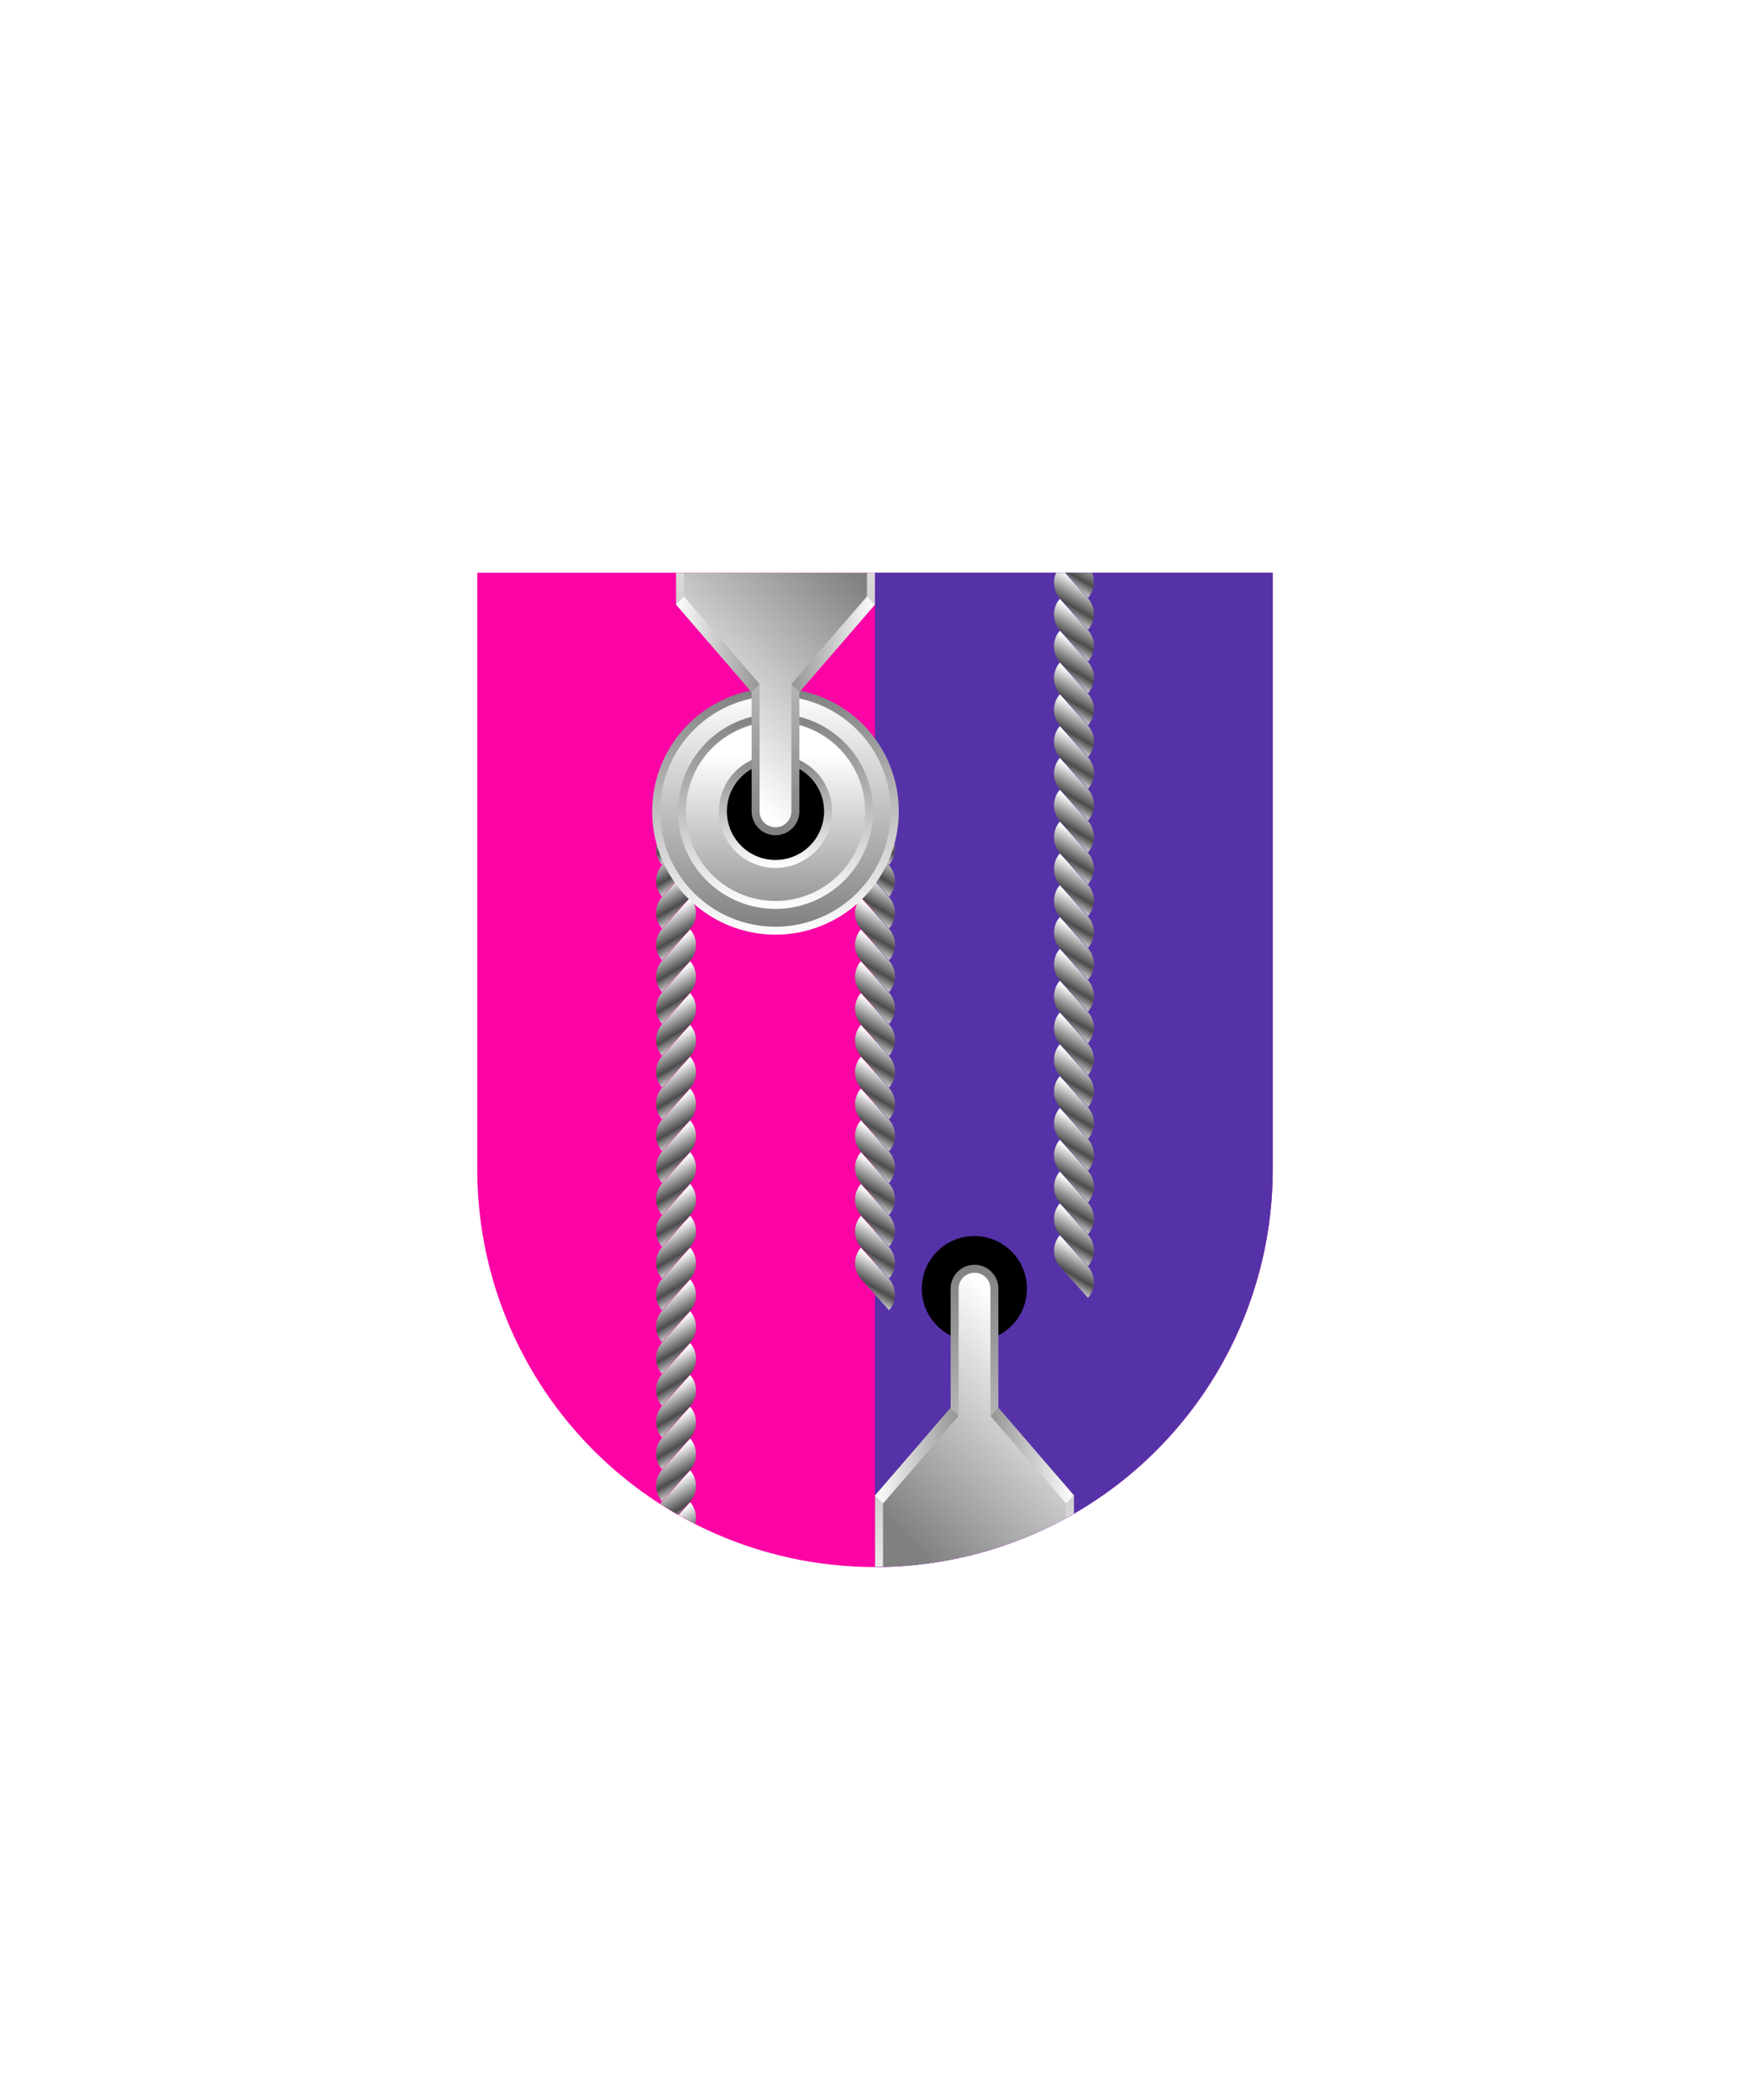 <svg xmlns="http://www.w3.org/2000/svg" xmlns:xlink="http://www.w3.org/1999/xlink" viewBox="0 0 220 264"><path d="M60 72v75a50 50 0 0 0 50 50 50 50 0 0 0 50-50V72Z" fill="#fc03a5"/><path d="M110 197a49.997 49.997 0 0 0 50-50V72h-50v125Z" fill="#5632a8"/><defs><linearGradient gradientTransform="matrix(1, 0, 0, -1, 0, 16391.88)" gradientUnits="userSpaceOnUse" id="h43-a" x1="3.64" x2="0.96" y1="16389.92" y2="16385.27"><stop offset="0" stop-color="#fff"/><stop offset="0.6" stop-color="#4b4b4b"/><stop offset="1" stop-color="#fff"/></linearGradient><linearGradient gradientTransform="matrix(1, 0, 0, -1, 50.03, 16617)" gradientUnits="userSpaceOnUse" id="h43-b" x1="-37.53" x2="-37.53" y1="16571" y2="16617"><stop offset="0" stop-color="gray"/><stop offset="1" stop-color="#fff"/></linearGradient><linearGradient gradientTransform="matrix(1, 0, 0, -1, 50.03, 16617)" gradientUnits="userSpaceOnUse" id="h43-c" x1="-51.86" x2="-23.2" y1="16585.5" y2="16614.17"><stop offset="0.02" stop-color="#fff"/><stop offset="0.75" stop-color="gray"/></linearGradient><linearGradient gradientTransform="matrix(1, 0, 0, -1, 50.03, 16617)" gradientUnits="userSpaceOnUse" id="h43-d" x1="-25.03" x2="-50.03" y1="16595" y2="16595"><stop offset="0" stop-color="#fff"/><stop offset="0.5" stop-color="gray"/><stop offset="1" stop-color="#fff"/></linearGradient><linearGradient gradientTransform="matrix(1, 0, 0, -1, 0, 16415)" id="h43-e" x1="15.5" x2="15.5" xlink:href="#h43-b" y1="16384.5" y2="16414.5"/><linearGradient gradientTransform="matrix(1, 0, 0, 1, 0, 0)" id="h43-f" x1="15.5" x2="15.5" xlink:href="#h43-b" y1="0" y2="31"/><linearGradient gradientTransform="matrix(47.39, 0, 0, -47.39, -375547.82, 403411.4)" id="h43-g" x1="7924.9" x2="7924.9" xlink:href="#h43-b" y1="8511.96" y2="8512.45"/><linearGradient gradientTransform="matrix(1, 0, 0, 1, 0, 0)" id="h43-h" x1="15.5" x2="15.5" xlink:href="#h43-b" y1="3.24" y2="27.76"/><linearGradient gradientTransform="matrix(1, 0, 0, 1, 0, 0)" id="h43-i" x1="15.5" x2="15.5" xlink:href="#h43-b" y1="8.39" y2="22.61"/><clipPath id="h43-j"><path d="M160,72v75a50,50,0,0,1-100,0V72Z" fill="none"/></clipPath><filter id="h43-k" name="shadow"><feDropShadow dx="0" dy="2" stdDeviation="0"/></filter><symbol id="h43-m" viewBox="0 0 5 7.88"><path d="M.73,0,4.27,3.94a3,3,0,0,1,0,3.94L.73,3.94A3,3,0,0,1,.73,0Z" fill="url(#h43-a)"/></symbol><symbol id="h43-l" viewBox="0 0 5 63.88"><use height="7.88" transform="translate(0 36)" width="5" xlink:href="#h43-m"/><use height="7.88" transform="translate(0 32)" width="5" xlink:href="#h43-m"/><use height="7.88" transform="translate(0 28)" width="5" xlink:href="#h43-m"/><use height="7.88" transform="translate(0 24)" width="5" xlink:href="#h43-m"/><use height="7.88" transform="translate(0 20)" width="5" xlink:href="#h43-m"/><use height="7.88" transform="translate(0 16)" width="5" xlink:href="#h43-m"/><use height="7.88" transform="translate(0 12)" width="5" xlink:href="#h43-m"/><use height="7.88" transform="translate(0 8)" width="5" xlink:href="#h43-m"/><use height="7.88" transform="translate(0 4)" width="5" xlink:href="#h43-m"/><use height="7.88" width="5" xlink:href="#h43-m"/><use height="7.88" transform="translate(0 40)" width="5" xlink:href="#h43-m"/><use height="7.88" transform="translate(0 44)" width="5" xlink:href="#h43-m"/><use height="7.88" transform="translate(0 48)" width="5" xlink:href="#h43-m"/><use height="7.88" transform="translate(0 52)" width="5" xlink:href="#h43-m"/><use height="7.88" transform="translate(0 56)" width="5" xlink:href="#h43-m"/></symbol><symbol id="h43-cn" viewBox="0 0 31 31"><path d="M15.5,30.5a15,15,0,1,0-15-15A15,15,0,0,0,15.5,30.5Z" fill="url(#h43-e)" stroke="url(#h43-f)"/><path d="M15.5,27.26A11.76,11.76,0,1,0,3.74,15.5,11.75,11.75,0,0,0,15.5,27.26Z" fill="url(#h43-g)" stroke="url(#h43-h)"/><path d="M15.5,22.11A6.61,6.61,0,1,0,8.89,15.5,6.61,6.61,0,0,0,15.5,22.11Z" stroke="url(#h43-i)"/></symbol><symbol id="h43-co" viewBox="0 0 25 46"><path d="M9.5,28V43a3,3,0,0,0,6,0V28L25,17V0H0V17Z" fill="url(#h43-b)"/><path d="M24,0V16L14.5,27V43a2,2,0,0,1-4,0V27L1,16V0Z" fill="url(#h43-c)"/><path d="M0,17l1-1,9.5,11-1,1Zm25,0-1-1L14.5,27l1,1Z" fill="url(#h43-d)"/></symbol></defs><g clip-path="url(#h43-j)"><g filter="url(#h43-k)"><use height="63.88" transform="translate(132.51 39.28)" width="5" xlink:href="#h43-l"/><use height="63.88" transform="translate(132.51 99.28)" width="5" xlink:href="#h43-l"/><use height="63.88" transform="translate(107.5 100.84)" width="5" xlink:href="#h43-l"/><use height="63.88" transform="matrix(-1, 0, 0, 1, 87.49, 100.84)" width="5" xlink:href="#h43-l"/><use height="63.88" transform="matrix(-1, 0, 0, 1, 87.49, 160.84)" width="5" xlink:href="#h43-l"/><use height="31" transform="translate(81.99 86.5)" width="31" xlink:href="#h43-cn"/><use height="46" transform="translate(84.99 59)" width="25" xlink:href="#h43-co"/><use height="31" transform="translate(106.99 146.5)" width="31" xlink:href="#h43-cn"/><use height="46" transform="translate(135.01 205) rotate(180)" width="25" xlink:href="#h43-co"/></g></g></svg>